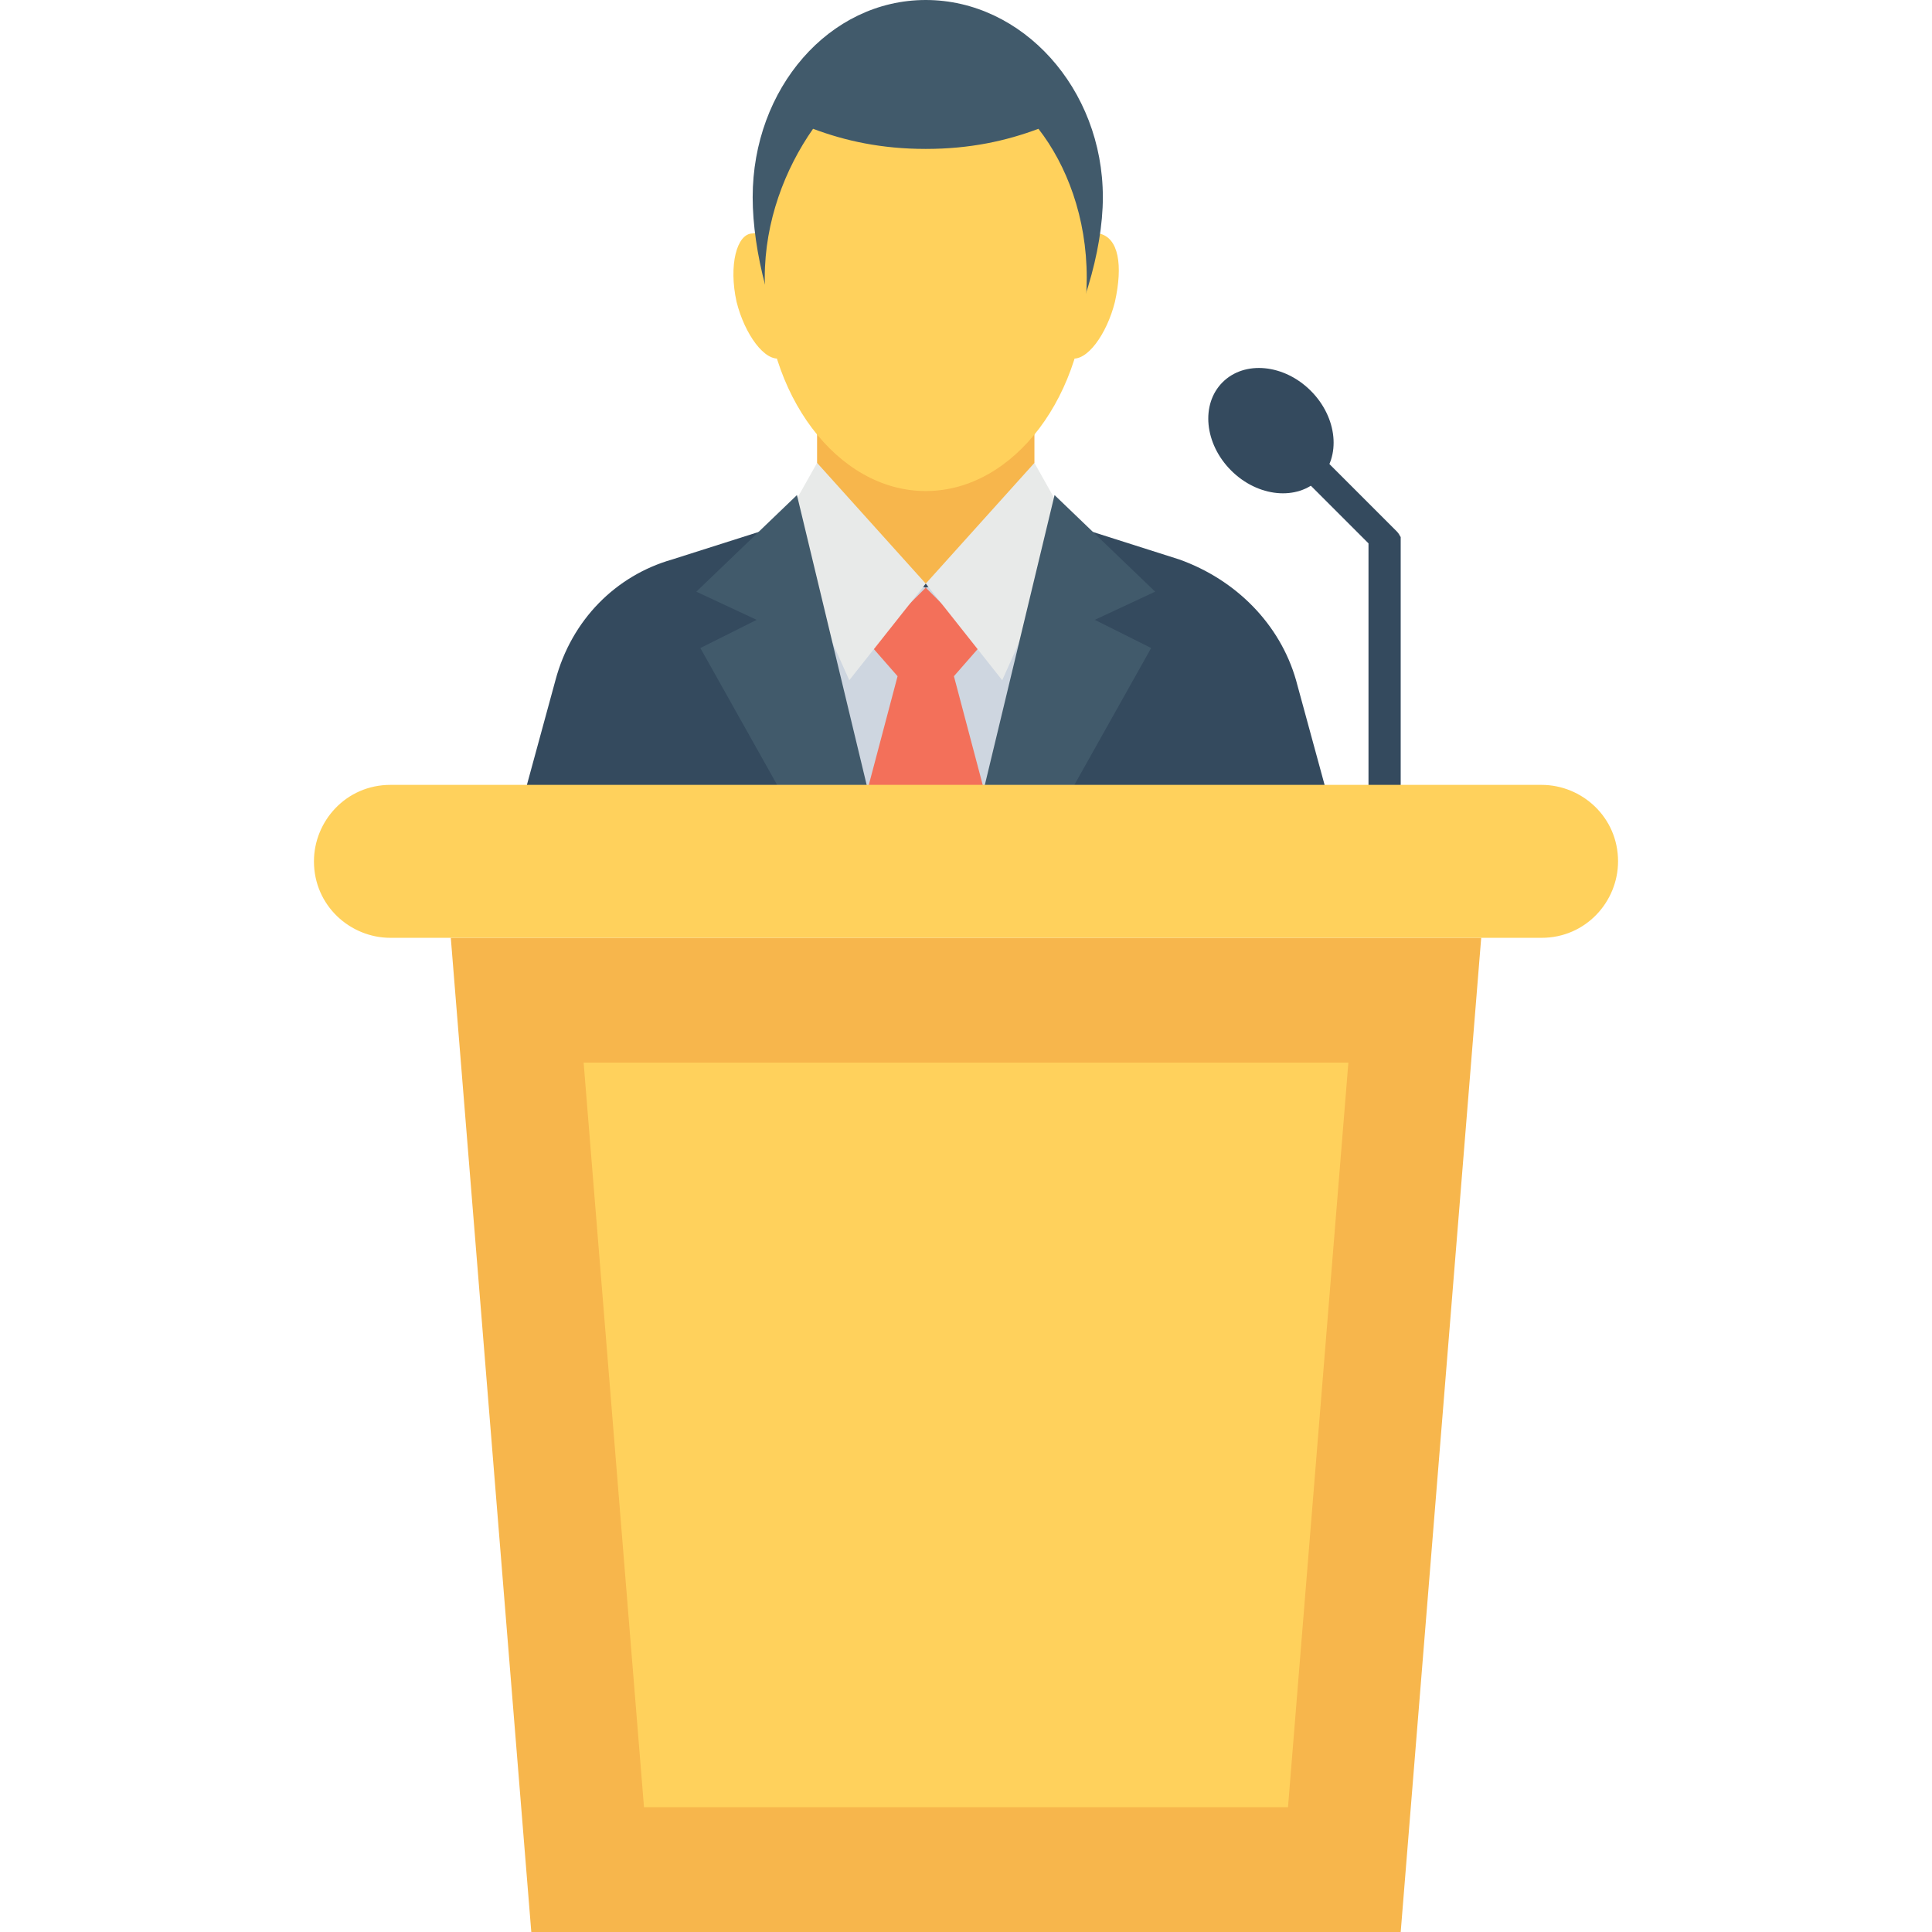 <?xml version="1.0" encoding="utf-8"?>
<!-- Generator: Adobe Illustrator 18.0.0, SVG Export Plug-In . SVG Version: 6.00 Build 0)  -->
<!DOCTYPE svg PUBLIC "-//W3C//DTD SVG 1.1//EN" "http://www.w3.org/Graphics/SVG/1.1/DTD/svg11.dtd">
<svg version="1.1" id="Layer_1" xmlns="http://www.w3.org/2000/svg" xmlns:xlink="http://www.w3.org/1999/xlink" x="0px" y="0px"
	 viewBox="0 0 48 48" enable-background="new 0 0 48 48" xml:space="preserve">
<g>
	<g>
		<g>
			<g>
				<g>
					<g>
						<path fill="#344A5E" d="M34.7,13.2l-1.8-1.8c-0.1,0.2-0.3,0.4-0.5,0.5l1.6,1.6v6.5c0,0.2,0.2,0.4,0.4,0.4s0.4-0.2,0.4-0.4
							v-6.7C34.8,13.4,34.8,13.3,34.7,13.2z"/>
					</g>
				</g>
				<g>
					<g>
						
							<ellipse transform="matrix(0.707 0.707 -0.707 0.707 16.8 -19.207)" fill="#344A5E" cx="31.6" cy="10.7" rx="1.7" ry="1.4"/>
					</g>
				</g>
			</g>
			<g>
				<g>
					<g>
						<g>
							<g>
								<g>
									<path fill="#FFD15C" d="M27.7,7.5C27.5,8.3,27,9,26.6,8.9c-0.5-0.1-0.7-0.9-0.5-1.7c0.2-0.9,0.7-1.5,1.2-1.4
										S27.9,6.6,27.7,7.5z"/>
								</g>
							</g>
						</g>
						<g>
							<g>
								<g>
									<path fill="#FFD15C" d="M18.3,7.5C18.5,8.3,19,9,19.4,8.9c0.5-0.1,0.7-0.9,0.5-1.7s-0.7-1.5-1.2-1.4
										C18.3,5.8,18.1,6.6,18.3,7.5z"/>
								</g>
							</g>
						</g>
					</g>
				</g>
				<g>
					<g>
						<path fill="#415A6B" d="M27.4,4.9c0,2.7-2.1,6.9-4.5,6.9s-4.2-4.2-4.2-6.9S20.6,0,23,0S27.4,2.2,27.4,4.9z"/>
					</g>
				</g>
				<g>
					<g>
						<g>
							<g>
								<g>
									<path fill="#F7B64C" d="M20.3,9.8v1.7c0.2,1.4,2.7,3,2.7,3s2.5-1.6,2.7-3l0-1.7H20.3z"/>
								</g>
								<g>
									<g>
										<path fill="#344A5E" d="M33.1,20.2l-0.9-3.3c-0.4-1.4-1.5-2.5-2.9-3l-2.2-0.7L23,14.5l-4.1-1.3l-2.2,0.7
											c-1.4,0.4-2.5,1.5-2.9,3l-0.9,3.3H33.1z"/>
									</g>
								</g>
								<g>
									<polygon fill="#CED6E0" points="25.4,20.2 25.5,13.8 23,14.6 20.5,13.8 20.6,20.2 									"/>
								</g>
								<g>
									<polygon fill="#F3705A" points="21.4,20.2 24.6,20.2 23.7,16.8 24.4,16 23,14.6 21.6,16 22.3,16.8 									"/>
								</g>
								<g>
									<polygon fill="#E8EAE9" points="23,14.5 25.7,11.5 26.6,13.1 24.9,16.9 									"/>
								</g>
								<g>
									<polygon fill="#415A6B" points="26.3,20.2 28.6,16.1 27.2,15.4 28.7,14.7 26.2,12.3 24.3,20.2 									"/>
								</g>
								<g>
									<polygon fill="#E8EAE9" points="23,14.5 20.3,11.5 19.4,13.1 21.1,16.9 									"/>
								</g>
								<g>
									<polygon fill="#415A6B" points="17.4,16.1 19.7,20.2 21.7,20.2 19.8,12.3 17.3,14.7 18.8,15.4 									"/>
								</g>
							</g>
						</g>
					</g>
				</g>
				<g>
					<g>
						<path fill="#FFD15C" d="M23,3.7c-1.1,0-2-0.2-2.8-0.5c-0.7,1-1.2,2.3-1.2,3.7c0,2.9,1.8,5.3,4,5.3c2.2,0,4-2.4,4-5.3
							c0-1.5-0.5-2.8-1.2-3.7C25,3.5,24.1,3.7,23,3.7z"/>
					</g>
				</g>
			</g>
		</g>
		<g>
			<g>
				<g>
					<g>
						<polygon fill="#F7B64C" points="36.8,23.3 11.2,23.3 13.2,48 34.8,48 						"/>
						<g>
							<polygon fill="#FFD15C" points="16,44.9 14.5,26.4 33.5,26.4 32,44.9 							"/>
						</g>
					</g>
					<g>
						<path fill="#FFD15C" d="M7.8,21.4L7.8,21.4c0,1.1,0.9,1.9,1.9,1.9h28.6c1.1,0,1.9-0.9,1.9-1.9v0c0-1.1-0.9-1.9-1.9-1.9H9.7
							C8.6,19.5,7.8,20.4,7.8,21.4z"/>
					</g>
				</g>
			</g>
		</g>
	</g>
</g>
</svg>
